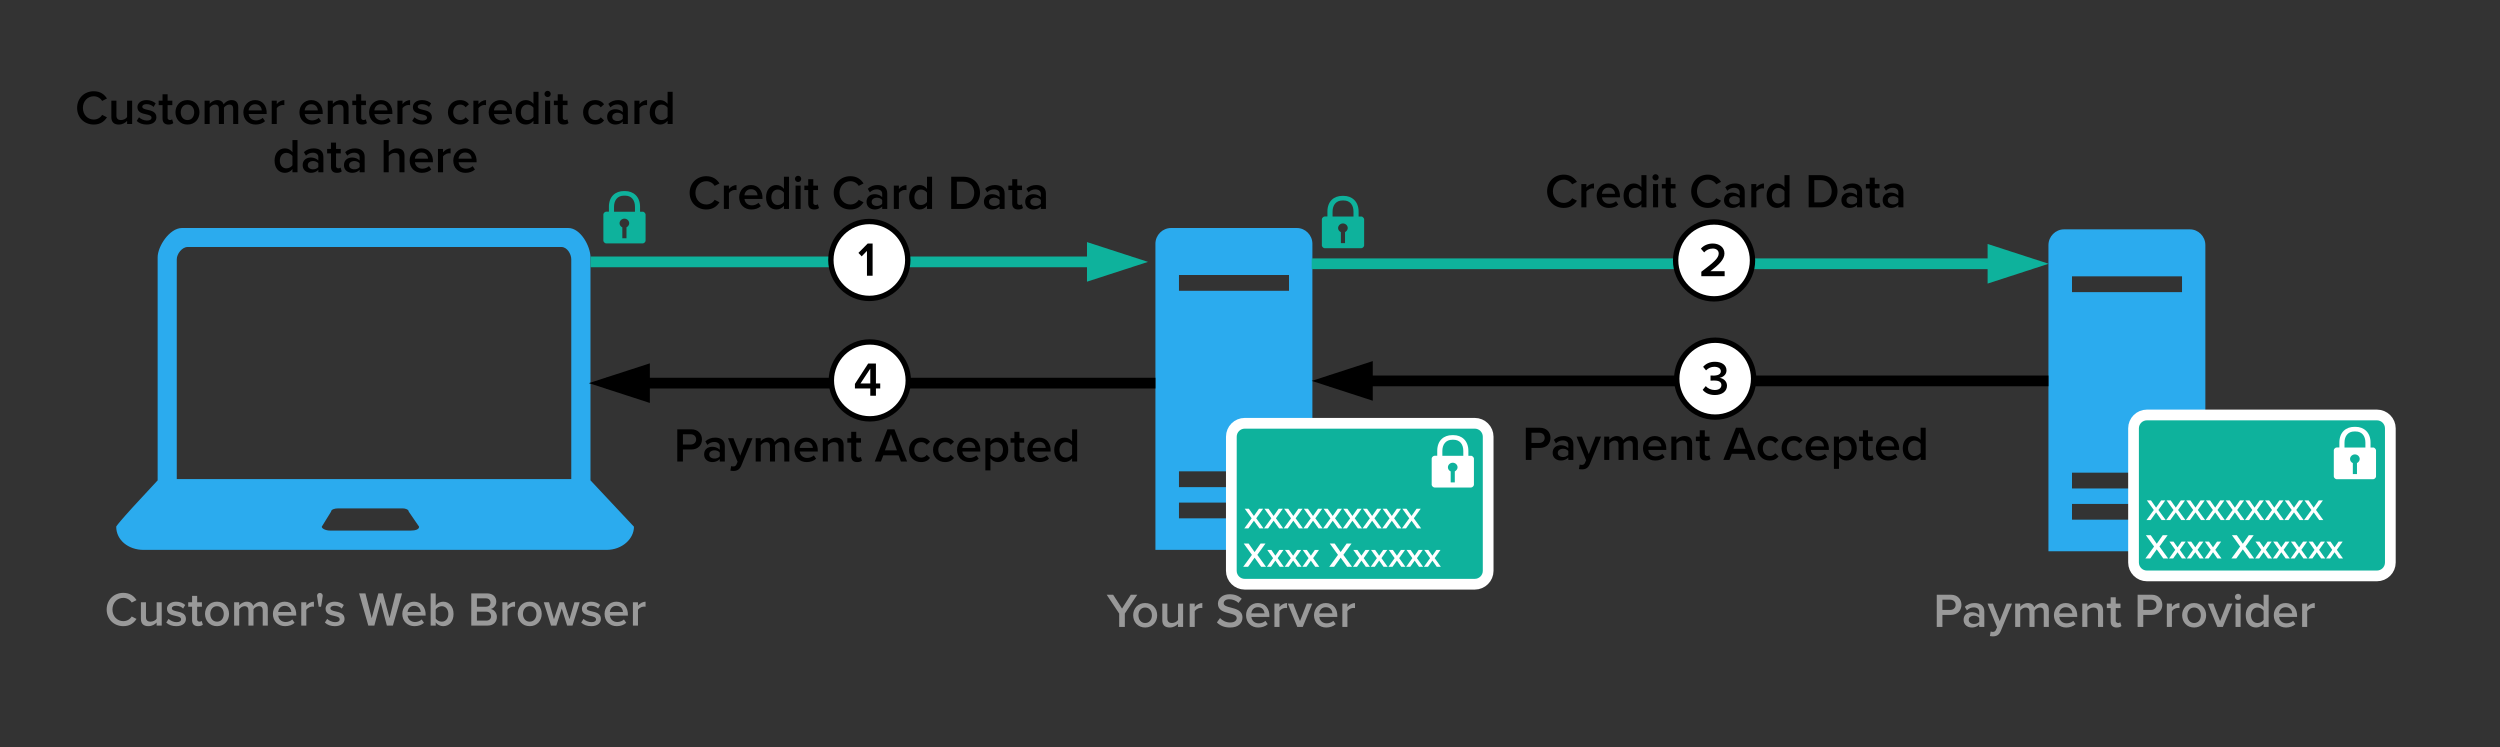 <svg xmlns="http://www.w3.org/2000/svg" xmlns:xlink="http://www.w3.org/1999/xlink" width="932" height="278.5"><rect width="100%" height="100%" fill="#333333" stroke="none"/><g transform="translate(-202 -475)"><path d="M422.13 654.08v-83.16c0-4.08-3.67-10.92-8.3-10.92H269.85c-4.64 0-9.08 6.84-9.08 10.92v83.16c-16.2 17.28-15.44 17.28-15.44 17.28 0 4.92 4.44 8.64 10.23 8.64H428.1c5.8 0 10.24-4.08 10.24-8.64l-16.2-17.28zm-66.98 18.72h-30.1c-1.55 0-3.1-.72-3.1-1.44l3.48-5.64c0-.72 1.16-1.2 2.7-1.2h23.94c1.15 0 2.3.48 2.3 1.2l3.87 5.64c0 1.08-1.54 1.44-3.1 1.44zM415 653.6H267.9v-81.96c0-1.92 1.93-4.56 4.05-4.56H411.3c2.12 0 3.67 2.64 3.67 4.56v81.96zM685.46 560H638.6c-3.22 0-5.86 2.64-5.86 5.88V680h58.52V565.88c0-3.24-2.64-5.88-5.8-5.88zm-2.92 108.24h-41.02v-5.88h41.02v5.88zm0-11.64h-41.02v-5.88h41.02v5.88zm0-73.2h-41.02v-5.88h41.02v5.88zm335.84-22.9H971.5c-3.2 0-5.84 2.64-5.84 5.88V680.5h58.5V566.38c0-3.24-2.62-5.88-5.78-5.88zm-2.92 108.24h-41.02v-5.88h41.02v5.88zm0-11.64h-41.02v-5.88h41.02v5.88zm0-73.2h-41.02v-5.88h41.02v5.88z" fill="#2babee"/><path d="M691 573.33h268.25" stroke="#0eb29c" stroke-width="4" fill="none"/><path d="M959.25 573.33l-14.27 4.64v-9.27z" stroke="#0eb29c" stroke-width="4" fill="#0eb29c"/><path d="M222 500c0-2.76 2.24-5 5-5h230c2.76 0 5 2.24 5 5v50c0 2.76-2.24 5-5 5H227c-2.76 0-5-2.24-5-5z" fill="none"/><use xlink:href="#a" transform="translate(230.013 521.22)"/><use xlink:href="#b" transform="translate(312.94 521.22)"/><use xlink:href="#c" transform="translate(368.307 521.22)"/><use xlink:href="#d" transform="translate(418.69 521.22)"/><use xlink:href="#e" transform="translate(303.678 539.22)"/><use xlink:href="#f" transform="translate(343.8 539.22)"/><path d="M541 678.5c0-2.76 2.24-5 5-5h230c2.76 0 5 2.24 5 5v50c0 2.76-2.24 5-5 5H546c-2.76 0-5-2.24-5-5z" fill="none"/><use xlink:href="#g" transform="translate(614.55 708.72)"/><use xlink:href="#h" transform="translate(655.16 708.72)"/><path d="M874 678.5c0-2.76 2.24-5 5-5h230c2.76 0 5 2.24 5 5v50c0 2.76-2.24 5-5 5H879c-2.76 0-5-2.24-5-5z" fill="none"/><use xlink:href="#i" transform="translate(922.747 708.72)"/><use xlink:href="#j" transform="translate(997.627 708.72)"/><path d="M222 678c0-2.76 2.24-5 5-5h230c2.76 0 5 2.24 5 5v50c0 2.76-2.24 5-5 5H227c-2.76 0-5-2.24-5-5z" fill="none"/><use xlink:href="#k" transform="translate(241.03 708.22)"/><use xlink:href="#l" transform="translate(335.763 708.22)"/><use xlink:href="#m" transform="translate(376.407 708.22)"/><path d="M965.66 617H697.5" stroke="#000" stroke-width="4" fill="none"/><path d="M965.66 619v-4z"/><path d="M697.5 617l14.27-4.64v9.28z" stroke="#000" stroke-width="4"/><path d="M761.83 635.25c0-2.76 2.24-5 5-5h156.25c2.76 0 5 2.24 5 5v12c0 2.76-2.24 5-5 5H766.83c-2.76 0-5-2.24-5-5z" fill="none"/><use xlink:href="#n" transform="translate(769.544 646.47)"/><use xlink:href="#o" transform="translate(844.424 646.47)"/><path d="M855.33 572.08c0 7.92-6.4 14.34-14.33 14.34-7.92 0-14.33-6.42-14.33-14.34 0-7.9 6.4-14.33 14.33-14.33 7.92 0 14.33 6.42 14.33 14.33z" stroke="#000" stroke-width="2" fill="#fff"/><path d="M828.7 564.75c0-2.76 2.25-5 5-5h14c2.77 0 5 2.24 5 5v15.33c0 2.76-2.23 5-5 5h-14c-2.75 0-5-2.24-5-5z" fill="none"/><use xlink:href="#p" transform="translate(835.353 577.97)"/><path d="M855.75 616.17c0 7.9-6.42 14.33-14.33 14.33-7.92 0-14.34-6.42-14.34-14.33 0-7.92 6.42-14.34 14.34-14.34 7.9 0 14.33 6.42 14.33 14.34z" stroke="#000" stroke-width="2" fill="#fff"/><path d="M829.5 608.83c0-2.76 2.24-5 5-5h14c2.76 0 5 2.24 5 5v15.34c0 2.76-2.24 5-5 5h-14c-2.76 0-5-2.24-5-5z" fill="none"/><use xlink:href="#q" transform="translate(836.334 622.053)"/><path d="M772.42 539.08c0-2.76 2.24-5 5-5h135.33c2.76 0 5 2.24 5 5v15.34c0 2.76-2.24 5-5 5H777.42c-2.76 0-5-2.24-5-5z" fill="none"/><use xlink:href="#r" transform="translate(778.025 552.303)"/><use xlink:href="#s" transform="translate(831.737 552.303)"/><use xlink:href="#t" transform="translate(874.99 552.303)"/><path d="M709.53 555.73h-1.04v-1.84c0-3.88-2.58-5.87-5.57-5.87h-.5c-3.04 0-5.56 1.93-5.56 5.86v1.83h-1.03c-.44 0-1.04.56-1.04 1v9.83c0 .43.6 1 1.04 1h13.67c.45 0 1.05-.57 1.05-1v-9.84c-.05-.43-.64-1-1.02-1zm-6.1 5.8v4.1h-1.54v-4.1c-.6-.26-1.05-.83-1.05-1.5 0-.95.83-1.73 1.8-1.73 1 0 1.8.78 1.8 1.72 0 .63-.43 1.2-1.03 1.52zm3.15-5.8h-7.8v-1.84c0-2.47 1.36-4.15 3.66-4.15h.5c2.34 0 3.64 1.68 3.64 4.14v1.83z" fill="#0eb29c"/><path d="M632.74 617.83H428" stroke="#000" stroke-width="4" fill="none"/><path d="M428 617.83l14.27-4.63v9.27z" stroke="#000" stroke-width="4"/><path d="M448.5 636.83c0-2.76 2.24-5 5-5h150.25c2.76 0 5 2.24 5 5v10c0 2.76-2.24 5-5 5H453.5c-2.76 0-5-2.24-5-5z" fill="none"/><use xlink:href="#n" transform="translate(453.21 647.053)"/><use xlink:href="#o" transform="translate(528.09 647.053)"/><path d="M540.6 616.82c0 7.9-6.42 14.33-14.33 14.33-7.92 0-14.34-6.42-14.34-14.33 0-7.92 6.42-14.34 14.34-14.34 7.9 0 14.33 6.42 14.33 14.34z" stroke="#000" stroke-width="2" fill="#fff"/><path d="M513.43 609.32c0-2.76 2.24-5 5-5h14c2.76 0 5 2.24 5 5v15.33c0 2.76-2.24 5-5 5h-14c-2.76 0-5-2.24-5-5z" fill="none"/><use xlink:href="#u" transform="translate(520.213 622.537)"/><path d="M422.13 572.63H623.5" stroke="#0eb29c" stroke-width="4" fill="none"/><path d="M422.13 574.63v-3.7l-.05-.3h.05z" fill="#0eb29c"/><path d="M623.5 572.63l-14.27 4.63V568z" stroke="#0eb29c" stroke-width="4" fill="#0eb29c"/><path d="M455.25 541.17c0-2.76 2.24-5 5-5H590.5c2.76 0 5 2.24 5 5v12.75c0 2.76-2.24 5-5 5H460.25c-2.76 0-5-2.24-5-5z" fill="none"/><use xlink:href="#r" transform="translate(458.358 552.887)"/><use xlink:href="#s" transform="translate(512.07 552.887)"/><use xlink:href="#t" transform="translate(555.324 552.887)"/><path d="M540.42 571.92c0 7.9-6.42 14.33-14.34 14.33-7.9 0-14.33-6.42-14.33-14.33 0-7.92 6.42-14.34 14.33-14.34 7.92 0 14.34 6.42 14.34 14.34z" stroke="#000" stroke-width="2" fill="#fff"/><path d="M513.17 564.58c0-2.76 2.24-5 5-5h14c2.76 0 5 2.24 5 5v15.34c0 2.76-2.24 5-5 5h-14c-2.76 0-5-2.24-5-5z" fill="none"/><use xlink:href="#v" transform="translate(521.747 577.803)"/><path d="M997.38 634.7c0-2.76 2.23-5 5-5h85.74c2.76 0 5 2.24 5 5v50c0 2.76-2.24 5-5 5h-85.74c-2.77 0-5-2.24-5-5z" stroke="#fff" stroke-width="4" fill="#0eb29c"/><path d="M1002.16 656.17c0-2.76 2.23-5 5-5h77.9c2.75 0 5 2.24 5 5v18.66c0 2.76-2.25 5-5 5h-77.9c-2.77 0-5-2.24-5-5z" fill="none"/><use xlink:href="#w" transform="translate(1002.156 668.89)"/><path d="M1001.75 672.83c0-2.76 2.24-5 5-5h83.52c2.76 0 5 2.24 5 5v12.67c0 2.76-2.24 5-5 5h-83.52c-2.76 0-5-2.24-5-5z" fill="none"/><use xlink:href="#x" transform="translate(1001.75 683.2)"/><use xlink:href="#y" transform="translate(1033.83 683.2)"/><path d="M1086.78 641.83h-1.04V640c0-3.88-2.57-5.87-5.56-5.87h-.5c-3.04 0-5.56 1.94-5.56 5.86v1.83h-1.03c-.45 0-1.05.56-1.05 1v9.83c0 .43.6 1 1.04 1h13.66c.44 0 1.04-.57 1.04-1v-9.84c-.05-.43-.64-1-1.02-1zm-6.1 5.82v4.08h-1.54v-4.08c-.6-.28-1.04-.84-1.04-1.53 0-.94.83-1.72 1.8-1.72 1 0 1.8.78 1.8 1.72 0 .63-.43 1.2-1.03 1.53zm3.15-5.82h-7.8V640c0-2.47 1.36-4.15 3.66-4.15h.48c2.35 0 3.65 1.68 3.65 4.14v1.83z" fill="#fff"/><path d="M441.65 553.93h-1.04v-1.84c0-3.87-2.56-5.86-5.55-5.86h-.5c-3.04 0-5.56 1.93-5.56 5.85v1.83h-1.03c-.45 0-1.04.57-1.04 1v9.84c0 .43.6 1 1.04 1h13.66c.45 0 1.04-.57 1.04-1v-9.84c-.04-.43-.64-1-1.02-1zm-6.1 5.82v4.08H434v-4.08c-.6-.27-1.03-.84-1.03-1.52 0-.94.84-1.72 1.8-1.72 1 0 1.8.8 1.8 1.73 0 .62-.43 1.2-1.03 1.52zm3.16-5.82h-7.8v-1.84c0-2.47 1.36-4.15 3.66-4.15h.5c2.34 0 3.65 1.68 3.65 4.14v1.83z" fill="#0eb29c"/><path d="M661.05 637.8c0-2.76 2.24-5 5-5h85.74c2.75 0 5 2.24 5 5v50c0 2.76-2.25 5-5 5h-85.75c-2.76 0-5-2.24-5-5z" stroke="#fff" stroke-width="4" fill="#0eb29c"/><path d="M665.83 659.27c0-2.76 2.24-5 5-5h77.9c2.76 0 5 2.24 5 5v18.66c0 2.76-2.24 5-5 5h-77.9c-2.76 0-5-2.24-5-5z" fill="none"/><use xlink:href="#w" transform="translate(665.832 671.99)"/><path d="M665.43 675.93c0-2.76 2.23-5 5-5h83.52c2.76 0 5 2.24 5 5v12.67c0 2.76-2.24 5-5 5h-83.52c-2.77 0-5-2.24-5-5z" fill="none"/><use xlink:href="#x" transform="translate(665.426 686.3)"/><use xlink:href="#y" transform="translate(697.506 686.3)"/><path d="M750.45 644.93h-1.04v-1.84c0-3.88-2.55-5.87-5.54-5.87h-.5c-3.05 0-5.57 1.94-5.57 5.86v1.83h-1.03c-.44 0-1.04.56-1.04 1v9.83c0 .43.6 1 1.04 1h13.67c.44 0 1.04-.57 1.04-1v-9.84c-.05-.43-.65-1-1.03-1zm-6.1 5.82v4.08h-1.53v-4.08c-.6-.28-1.04-.84-1.04-1.53 0-.94.83-1.72 1.8-1.72.98 0 1.8.78 1.8 1.72 0 .63-.44 1.2-1.04 1.53zm3.16-5.82h-7.8v-1.84c0-2.47 1.37-4.15 3.67-4.15h.5c2.33 0 3.64 1.68 3.64 4.14v1.83z" fill="#fff"/><defs><path d="M386 12C194 12 41-128 41-333s153-345 345-345c140 0 223 70 273 150l-100 51c-32-55-96-97-173-97-127 0-225 101-225 241S259-92 386-92c77 0 141-41 173-97l100 51C608-58 526 12 386 12" id="z"/><path d="M394 0v-64c-35 39-95 76-171 76C119 12 68-42 68-141v-342h105v304c-7 144 181 106 221 35v-339h105V0H394" id="A"/><path d="M26-63l48-76c34 35 101 68 164 68s95-23 95-59c0-42-51-57-110-70-83-18-182-40-182-148 0-79 68-147 190-147 82 0 144 29 188 68l-44 74c-29-33-83-58-143-58-55 0-90 20-90 54 0 37 48 50 105 63 84 18 187 42 187 156 0 85-71 150-201 150-82 0-157-26-207-75" id="B"/><path d="M213 12C132 12 89-32 89-112v-279H9v-92h80v-132h105v132h98v92h-98v253c-9 59 64 71 93 40l25 79c-19 18-50 31-99 31" id="C"/><path d="M286 12C133 12 38-103 38-242c0-138 95-253 248-253 155 0 249 115 249 253 0 139-94 254-249 254zm0-93c90 0 140-75 140-161 0-85-50-160-140-160-89 0-139 75-139 160 0 86 50 161 139 161" id="D"/><path d="M660 0v-315c0-52-23-87-79-87-47 0-91 33-112 64V0H364v-315c0-52-23-87-80-87-46 0-89 33-111 65V0H68v-483h105v66c20-30 84-78 157-78 72 0 116 36 132 89 28-44 92-89 164-89 89 0 139 48 139 146V0H660" id="E"/><path d="M38-242c0-140 102-253 245-253 153 0 246 120 238 288H148c8 73 63 133 154 133 47 0 103-19 137-53l48 69c-48 46-119 70-196 70C146 12 38-89 38-242zm245-167c-90 0-131 69-136 128h272c-2-57-41-128-136-128" id="F"/><path d="M68 0v-483h105v71c36-46 94-82 157-82v104c-63-14-128 20-157 61V0H68" id="G"/><g id="a"><use transform="scale(.018)" xlink:href="#z"/><use transform="translate(12.276) scale(.018)" xlink:href="#A"/><use transform="translate(22.482) scale(.018)" xlink:href="#B"/><use transform="translate(30.978) scale(.018)" xlink:href="#C"/><use transform="translate(36.72) scale(.018)" xlink:href="#D"/><use transform="translate(47.034) scale(.018)" xlink:href="#E"/><use transform="translate(62.028) scale(.018)" xlink:href="#F"/><use transform="translate(72.054) scale(.018)" xlink:href="#G"/></g><path d="M394 0v-302c0-75-38-100-97-100-54 0-100 32-124 65V0H68v-483h105v66c32-38 94-78 170-78 104 0 156 56 156 155V0H394" id="H"/><g id="b"><use transform="scale(.018)" xlink:href="#F"/><use transform="translate(10.026) scale(.018)" xlink:href="#H"/><use transform="translate(20.232) scale(.018)" xlink:href="#C"/><use transform="translate(25.974) scale(.018)" xlink:href="#F"/><use transform="translate(36) scale(.018)" xlink:href="#G"/><use transform="translate(42.246) scale(.018)" xlink:href="#B"/></g><path d="M38-242c0-146 103-253 250-253 94 0 151 40 185 86l-69 64c-27-38-64-57-111-57-88 0-146 66-146 160S205-81 293-81c47 0 84-20 111-57l69 64c-34 46-91 86-185 86C141 12 38-95 38-242" id="I"/><path d="M408 0v-66c-37 48-93 78-155 78C129 12 38-82 38-241c0-156 90-254 215-254 60 0 116 28 155 79v-251h105V0H408zm0-145v-192c-24-36-75-65-125-65-83 0-136 67-136 161 0 93 53 160 136 160 50 0 101-28 125-64" id="J"/><path d="M120-557c-35 0-65-29-65-65s30-65 65-65c36 0 65 29 65 65s-29 65-65 65zM68 0v-483h105V0H68" id="K"/><g id="c"><use transform="scale(.018)" xlink:href="#I"/><use transform="translate(8.946) scale(.018)" xlink:href="#G"/><use transform="translate(15.192) scale(.018)" xlink:href="#F"/><use transform="translate(25.218) scale(.018)" xlink:href="#J"/><use transform="translate(35.676) scale(.018)" xlink:href="#K"/><use transform="translate(40.014) scale(.018)" xlink:href="#C"/></g><path d="M363 0v-52C272 53 39 33 39-148c0-184 234-194 324-95v-72c0-56-46-90-113-90-54 0-101 20-143 61l-43-73c56-53 126-78 203-78 107 0 201 45 201 175V0H363zm0-110v-73c-45-73-218-69-218 37 0 105 174 109 218 36" id="L"/><g id="d"><use transform="scale(.018)" xlink:href="#I"/><use transform="translate(8.946) scale(.018)" xlink:href="#L"/><use transform="translate(18.594) scale(.018)" xlink:href="#G"/><use transform="translate(24.84) scale(.018)" xlink:href="#J"/></g><g id="e"><use transform="scale(.018)" xlink:href="#J"/><use transform="translate(10.458) scale(.018)" xlink:href="#L"/><use transform="translate(20.106) scale(.018)" xlink:href="#C"/><use transform="translate(25.848) scale(.018)" xlink:href="#L"/></g><path d="M395 0v-304c0-75-39-98-98-98-53 0-99 32-124 65V0H68v-667h105v250c32-38 95-78 171-78 104 0 156 54 156 153V0H395" id="M"/><g id="f"><use transform="scale(.018)" xlink:href="#M"/><use transform="translate(10.224) scale(.018)" xlink:href="#F"/><use transform="translate(20.25) scale(.018)" xlink:href="#G"/><use transform="translate(26.496) scale(.018)" xlink:href="#F"/></g><path fill="#999" d="M260 0v-277L1-667h134l184 286 182-286h134L377-277V0H260" id="N"/><path fill="#999" d="M286 12C133 12 38-103 38-242c0-138 95-253 248-253 155 0 249 115 249 253 0 139-94 254-249 254zm0-93c90 0 140-75 140-161 0-85-50-160-140-160-89 0-139 75-139 160 0 86 50 161 139 161" id="O"/><path fill="#999" d="M394 0v-64c-35 39-95 76-171 76C119 12 68-42 68-141v-342h105v304c-7 144 181 106 221 35v-339h105V0H394" id="P"/><path fill="#999" d="M68 0v-483h105v71c36-46 94-82 157-82v104c-63-14-128 20-157 61V0H68" id="Q"/><g id="g"><use transform="scale(.018)" xlink:href="#N"/><use transform="translate(9.216) scale(.018)" xlink:href="#O"/><use transform="translate(19.53) scale(.018)" xlink:href="#P"/><use transform="translate(29.736) scale(.018)" xlink:href="#Q"/></g><path fill="#999" d="M28-94l65-90c46 49 118 92 211 92 96 0 134-47 134-91 0-60-71-78-152-99-109-27-237-59-237-200 0-110 97-195 243-195 104 0 188 33 250 93l-67 87c-52-52-123-76-193-76-69 0-113 33-113 83 0 52 68 69 147 89 110 28 241 62 241 207 0 111-78 206-258 206C176 12 87-31 28-94" id="R"/><path fill="#999" d="M38-242c0-140 102-253 245-253 153 0 246 120 238 288H148c8 73 63 133 154 133 47 0 103-19 137-53l48 69c-48 46-119 70-196 70C146 12 38-89 38-242zm245-167c-90 0-131 69-136 128h272c-2-57-41-128-136-128" id="S"/><path fill="#999" d="M195 0L-2-483h112l141 362 141-362h113L308 0H195" id="T"/><g id="h"><use transform="scale(.018)" xlink:href="#R"/><use transform="translate(10.692) scale(.018)" xlink:href="#S"/><use transform="translate(20.718) scale(.018)" xlink:href="#Q"/><use transform="translate(26.964) scale(.018)" xlink:href="#T"/><use transform="translate(36.018) scale(.018)" xlink:href="#S"/><use transform="translate(46.044) scale(.018)" xlink:href="#Q"/></g><path fill="#999" d="M71 0v-667h293c140 0 218 96 218 209s-79 209-218 209H188V0H71zm391-458c0-64-48-106-114-106H188v212h160c66 0 114-42 114-106" id="U"/><path fill="#999" d="M363 0v-52C272 53 39 33 39-148c0-184 234-194 324-95v-72c0-56-46-90-113-90-54 0-101 20-143 61l-43-73c56-53 126-78 203-78 107 0 201 45 201 175V0H363zm0-110v-73c-45-73-218-69-218 37 0 105 174 109 218 36" id="V"/><path fill="#999" d="M63 95c45 16 90 10 109-34l24-55L-2-483h112l141 362 141-362h113L272 87C230 187 154 208 47 189" id="W"/><path fill="#999" d="M660 0v-315c0-52-23-87-79-87-47 0-91 33-112 64V0H364v-315c0-52-23-87-80-87-46 0-89 33-111 65V0H68v-483h105v66c20-30 84-78 157-78 72 0 116 36 132 89 28-44 92-89 164-89 89 0 139 48 139 146V0H660" id="X"/><path fill="#999" d="M394 0v-302c0-75-38-100-97-100-54 0-100 32-124 65V0H68v-483h105v66c32-38 94-78 170-78 104 0 156 56 156 155V0H394" id="Y"/><path fill="#999" d="M213 12C132 12 89-32 89-112v-279H9v-92h80v-132h105v132h98v92h-98v253c-9 59 64 71 93 40l25 79c-19 18-50 31-99 31" id="Z"/><g id="i"><use transform="scale(.018)" xlink:href="#U"/><use transform="translate(10.584) scale(.018)" xlink:href="#V"/><use transform="translate(20.232) scale(.018)" xlink:href="#W"/><use transform="translate(29.286) scale(.018)" xlink:href="#X"/><use transform="translate(44.28) scale(.018)" xlink:href="#S"/><use transform="translate(54.306) scale(.018)" xlink:href="#Y"/><use transform="translate(64.512) scale(.018)" xlink:href="#Z"/></g><path fill="#999" d="M120-557c-35 0-65-29-65-65s30-65 65-65c36 0 65 29 65 65s-29 65-65 65zM68 0v-483h105V0H68" id="aa"/><path fill="#999" d="M408 0v-66c-37 48-93 78-155 78C129 12 38-82 38-241c0-156 90-254 215-254 60 0 116 28 155 79v-251h105V0H408zm0-145v-192c-24-36-75-65-125-65-83 0-136 67-136 161 0 93 53 160 136 160 50 0 101-28 125-64" id="ab"/><g id="j"><use transform="scale(.018)" xlink:href="#U"/><use transform="translate(10.944) scale(.018)" xlink:href="#Q"/><use transform="translate(17.19) scale(.018)" xlink:href="#O"/><use transform="translate(27.504) scale(.018)" xlink:href="#T"/><use transform="translate(36.558) scale(.018)" xlink:href="#aa"/><use transform="translate(40.896) scale(.018)" xlink:href="#ab"/><use transform="translate(51.354) scale(.018)" xlink:href="#S"/><use transform="translate(61.38) scale(.018)" xlink:href="#Q"/></g><path fill="#999" d="M386 12C194 12 41-128 41-333s153-345 345-345c140 0 223 70 273 150l-100 51c-32-55-96-97-173-97-127 0-225 101-225 241S259-92 386-92c77 0 141-41 173-97l100 51C608-58 526 12 386 12" id="ac"/><path fill="#999" d="M26-63l48-76c34 35 101 68 164 68s95-23 95-59c0-42-51-57-110-70-83-18-182-40-182-148 0-79 68-147 190-147 82 0 144 29 188 68l-44 74c-29-33-83-58-143-58-55 0-90 20-90 54 0 37 48 50 105 63 84 18 187 42 187 156 0 85-71 150-201 150-82 0-157-26-207-75" id="ad"/><path fill="#999" d="M83-391S48-601 48-618c0-32 26-59 59-59 32 0 59 27 59 59 0 17-35 227-35 227H83" id="ae"/><g id="k"><use transform="scale(.018)" xlink:href="#ac"/><use transform="translate(12.276) scale(.018)" xlink:href="#P"/><use transform="translate(22.482) scale(.018)" xlink:href="#ad"/><use transform="translate(30.978) scale(.018)" xlink:href="#Z"/><use transform="translate(36.72) scale(.018)" xlink:href="#O"/><use transform="translate(47.034) scale(.018)" xlink:href="#X"/><use transform="translate(62.028) scale(.018)" xlink:href="#S"/><use transform="translate(72.054) scale(.018)" xlink:href="#Q"/><use transform="translate(78.3) scale(.018)" xlink:href="#ae"/><use transform="translate(81.612) scale(.018)" xlink:href="#ad"/></g><path fill="#999" d="M581 0L451-492 322 0H197L6-667h131l130 514 138-514h93l138 514 129-514h131L706 0H581" id="af"/><path fill="#999" d="M68 0v-667h105v251c38-51 94-79 155-79 124 0 214 98 214 254 0 159-91 253-214 253-63 0-118-30-155-78V0H68zm105-145c23 36 75 64 124 64 84 0 137-66 137-160s-53-161-137-161c-49 0-101 30-124 66v191" id="ag"/><g id="l"><use transform="scale(.018)" xlink:href="#af"/><use transform="translate(15.534) scale(.018)" xlink:href="#S"/><use transform="translate(25.56) scale(.018)" xlink:href="#ag"/></g><path fill="#999" d="M71 0v-667h328c122 0 190 76 190 170 0 84-54 140-116 153 71 11 129 82 129 164C602-77 533 0 408 0H71zm117-391h187c60 0 94-36 94-86s-34-87-94-87H188v173zm0 288h192c64 0 102-35 102-93 0-50-35-92-102-92H188v185" id="ah"/><path fill="#999" d="M489 0L377-354 265 0H155L5-483h109l102 351 115-351h92l115 351 102-351h109L599 0H489" id="ai"/><g id="m"><use transform="scale(.018)" xlink:href="#ah"/><use transform="translate(11.664) scale(.018)" xlink:href="#Q"/><use transform="translate(17.91) scale(.018)" xlink:href="#O"/><use transform="translate(28.224) scale(.018)" xlink:href="#ai"/><use transform="translate(41.796) scale(.018)" xlink:href="#ad"/><use transform="translate(50.292) scale(.018)" xlink:href="#S"/><use transform="translate(60.318) scale(.018)" xlink:href="#Q"/></g><path d="M71 0v-667h293c140 0 218 96 218 209s-79 209-218 209H188V0H71zm391-458c0-64-48-106-114-106H188v212h160c66 0 114-42 114-106" id="aj"/><path d="M63 95c45 16 90 10 109-34l24-55L-2-483h112l141 362 141-362h113L272 87C230 187 154 208 47 189" id="ak"/><g id="n"><use transform="scale(.018)" xlink:href="#aj"/><use transform="translate(10.584) scale(.018)" xlink:href="#L"/><use transform="translate(20.232) scale(.018)" xlink:href="#ak"/><use transform="translate(29.286) scale(.018)" xlink:href="#E"/><use transform="translate(44.28) scale(.018)" xlink:href="#F"/><use transform="translate(54.306) scale(.018)" xlink:href="#H"/><use transform="translate(64.512) scale(.018)" xlink:href="#C"/></g><path d="M543 0l-49-128H178L129 0H1l262-667h146L671 0H543zM336-568L211-231h250" id="al"/><path d="M173 184H68v-667h105v66c36-48 92-78 155-78 125 0 214 94 214 253S453 12 328 12c-61 0-116-27-155-79v251zm260-426c0-93-53-160-136-160-49 0-101 29-124 65v191c23 35 75 65 124 65 83 0 136-67 136-161" id="am"/><g id="o"><use transform="scale(.018)" xlink:href="#al"/><use transform="translate(12.114) scale(.018)" xlink:href="#I"/><use transform="translate(21.06) scale(.018)" xlink:href="#I"/><use transform="translate(30.006) scale(.018)" xlink:href="#F"/><use transform="translate(40.032) scale(.018)" xlink:href="#am"/><use transform="translate(50.472) scale(.018)" xlink:href="#C"/><use transform="translate(56.214) scale(.018)" xlink:href="#F"/><use transform="translate(66.24) scale(.018)" xlink:href="#J"/></g><path d="M50 0v-92c259-196 360-283 360-379 0-70-60-102-121-102-78 0-138 32-180 80l-68-77c59-71 153-107 246-107 129 0 242 73 242 206 0 123-113 233-292 368h296V0H50" id="an"/><use transform="scale(.018)" xlink:href="#an" id="p"/><path d="M24-96l63-77c43 50 114 81 185 81 88 0 139-40 139-102 0-66-53-94-148-94-28 0-67 0-77 1v-105c94 7 214-1 214-87 0-62-60-94-135-94-68 0-124 26-172 74l-60-73c51-60 132-105 243-105 144 0 241 68 241 180 0 89-76 141-145 153 65 6 155 59 155 162 0 113-97 194-251 194C157 12 69-36 24-96" id="ao"/><use transform="scale(.018)" xlink:href="#ao" id="q"/><g id="r"><use transform="scale(.018)" xlink:href="#z"/><use transform="translate(12.276) scale(.018)" xlink:href="#G"/><use transform="translate(18.522) scale(.018)" xlink:href="#F"/><use transform="translate(28.548) scale(.018)" xlink:href="#J"/><use transform="translate(39.006) scale(.018)" xlink:href="#K"/><use transform="translate(43.344) scale(.018)" xlink:href="#C"/></g><g id="s"><use transform="scale(.018)" xlink:href="#z"/><use transform="translate(12.276) scale(.018)" xlink:href="#L"/><use transform="translate(21.924) scale(.018)" xlink:href="#G"/><use transform="translate(28.17) scale(.018)" xlink:href="#J"/></g><path d="M71 0v-667h248c208 0 349 138 349 334S527 0 319 0H71zm117-103h131c145 0 229-104 229-230 0-129-80-231-229-231H188v461" id="ap"/><g id="t"><use transform="scale(.018)" xlink:href="#ap"/><use transform="translate(12.78) scale(.018)" xlink:href="#L"/><use transform="translate(22.428) scale(.018)" xlink:href="#C"/><use transform="translate(28.17) scale(.018)" xlink:href="#L"/></g><path d="M346 0v-151H28v-94l274-422h161v413h89v103h-89V0H346zm0-562L143-254h203v-308" id="aq"/><use transform="scale(.018)" xlink:href="#aq" id="u"/><path d="M192 0v-515L83-402l-68-71 192-194h102V0H192" id="ar"/><use transform="scale(.018)" xlink:href="#ar" id="v"/><path fill="#fff" d="M517 0L330-261 143 0H3l250-342L18-667h140l172 245 171-245h141L408-343 657 0H517" id="as"/><g id="w"><use transform="scale(.011)" xlink:href="#as"/><use transform="translate(7.344) scale(.011)" xlink:href="#as"/><use transform="translate(14.69) scale(.011)" xlink:href="#as"/><use transform="translate(22.033) scale(.011)" xlink:href="#as"/><use transform="translate(29.378) scale(.011)" xlink:href="#as"/><use transform="translate(36.722) scale(.011)" xlink:href="#as"/><use transform="translate(44.067) scale(.011)" xlink:href="#as"/><use transform="translate(51.41) scale(.011)" xlink:href="#as"/><use transform="translate(58.756) scale(.011)" xlink:href="#as"/></g><path fill="#fff" d="M373 0L248-178 122 0H5l177-248L15-483h118l115 164 114-164h118L313-248 491 0H373" id="at"/><g id="x"><use transform="scale(.013)" xlink:href="#as"/><use transform="matrix(.013 0 0 .013 8.813 0)" xlink:href="#at"/><use transform="matrix(.013 0 0 .013 15.427 0)" xlink:href="#at"/><use transform="matrix(.013 0 0 .013 22.04 0)" xlink:href="#at"/></g><g id="y"><use transform="scale(.013)" xlink:href="#as"/><use transform="matrix(.013 0 0 .013 8.813 0)" xlink:href="#at"/><use transform="matrix(.013 0 0 .013 15.427 0)" xlink:href="#at"/><use transform="matrix(.013 0 0 .013 22.04 0)" xlink:href="#at"/><use transform="matrix(.013 0 0 .013 28.653 0)" xlink:href="#at"/><use transform="matrix(.013 0 0 .013 35.267 0)" xlink:href="#at"/></g></defs></g></svg>